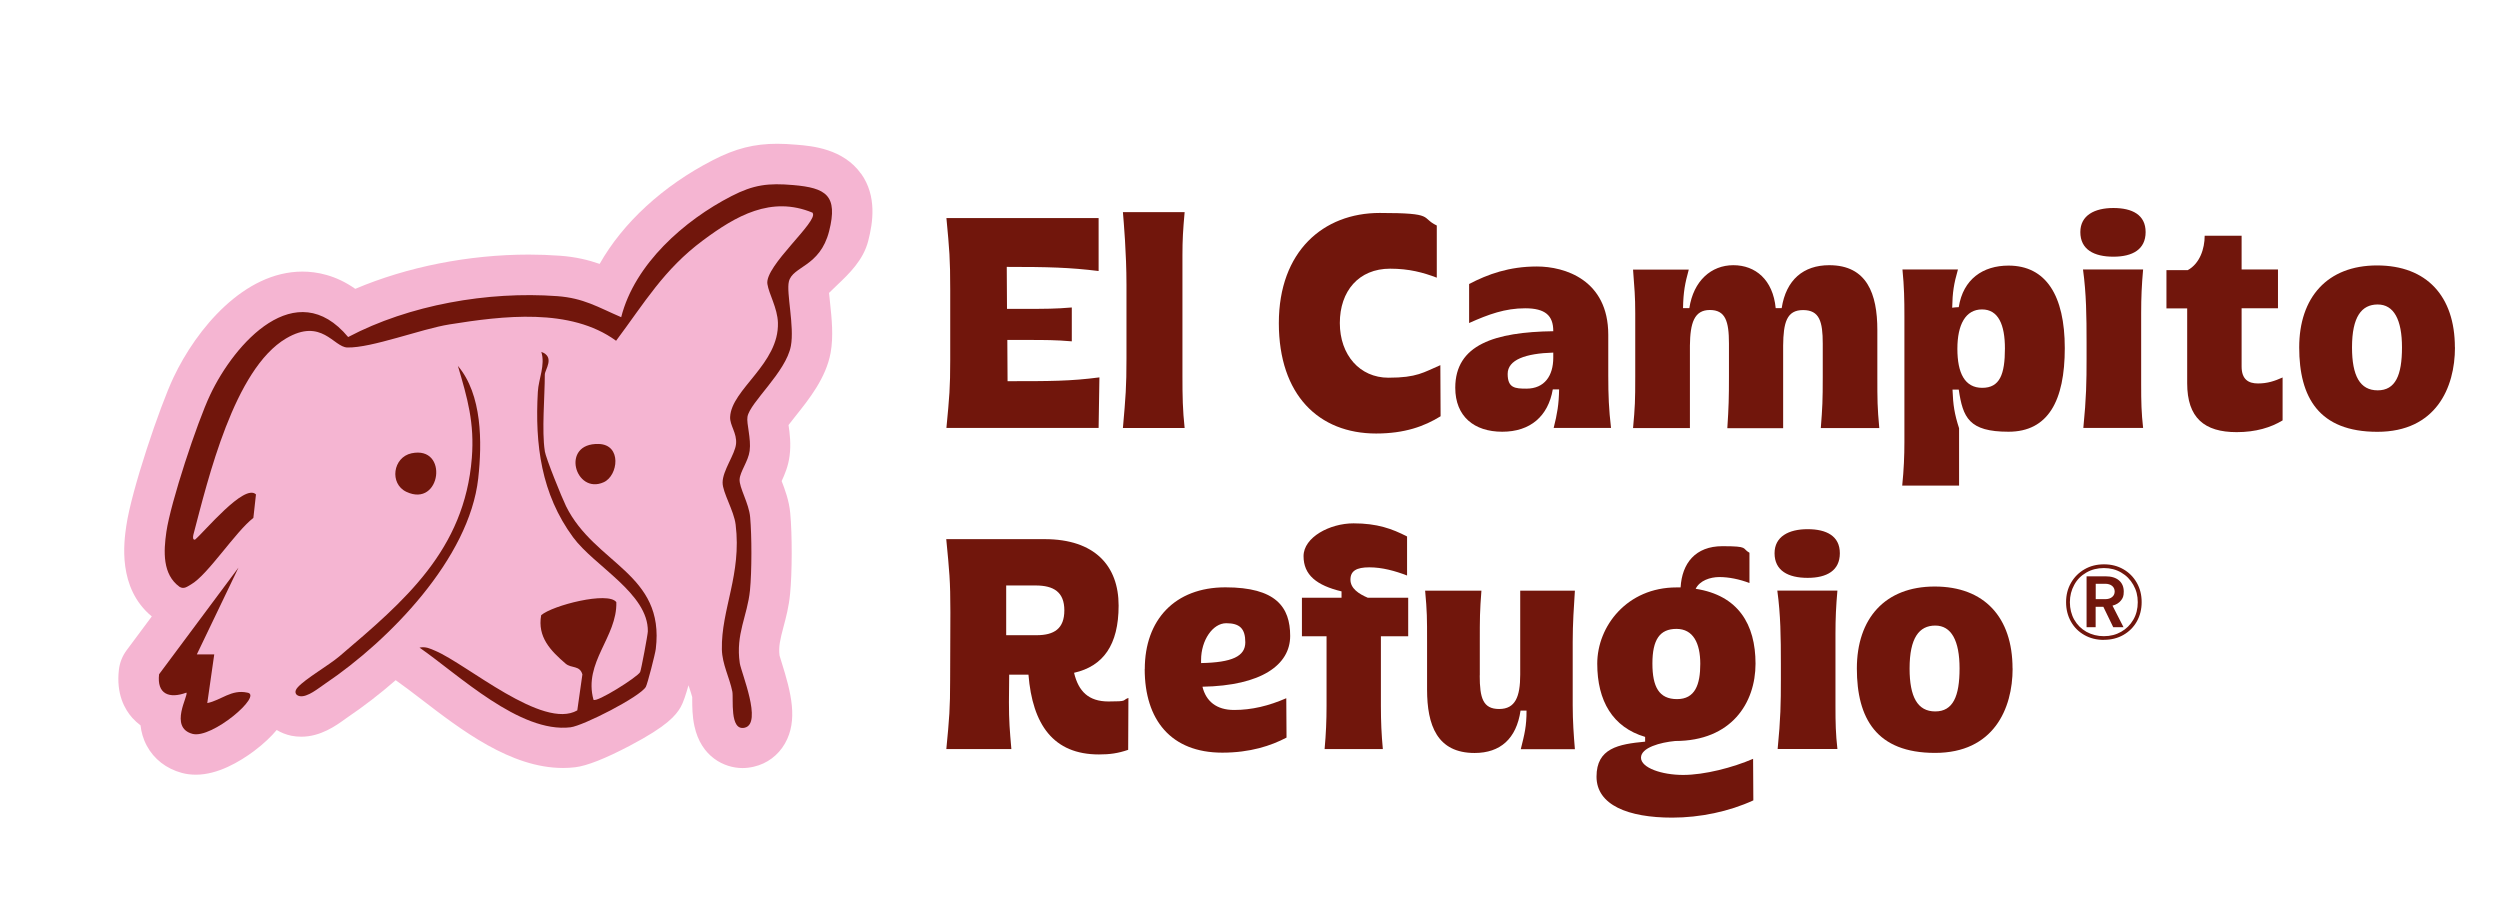 <?xml version="1.0" encoding="UTF-8"?>
<svg id="Capa_1" xmlns="http://www.w3.org/2000/svg" version="1.1" viewBox="0 0 3086.4 1119.9">
  <!-- Generator: Adobe Illustrator 29.5.1, SVG Export Plug-In . SVG Version: 2.1.0 Build 141)  -->
  <defs>
    <style>
      .st0 {
        fill: #71160c;
      }

      .st1 {
        fill: #f5b5d2;
      }
    </style>
  </defs>
  <g>
    <path class="st0" d="M1243.2,381.3h26c20.2,0,34.1,0,54-1.7v41.8c-19.6-1.7-33.4-1.7-54-1.7h-25.6l.3,50.9c52.3,0,77.6,0,113.4-4.7l-1,62.4h-187.9c3.7-38.8,4.7-49.3,4.7-84v-86c0-39.5-1-49.6-4.7-89.1h187.9v65.4c-35.4-4.4-62.4-5.1-113.4-5.1l.3,51.6Z"/>
    <path class="st0" d="M1459.8,315.2v148.4c0,26.3.3,42.5,2.7,64.8h-76.2c3.4-38.8,4.4-50.6,4.4-85.7v-91.1c0-39.5-3.4-77.3-4.4-89.7h76.2c-2,22.3-2.7,34.1-2.7,53.3Z"/>
    <path class="st0" d="M1716.2,331.7c-38.8,0-62.1,27.7-62.1,67.1s24.6,67.5,60,67.5,43.5-6.7,64.1-15.5l.3,63.1c-20.2,12.5-44.5,21.3-79.6,21.3-70.8,0-120.1-47.6-120.1-136.3s55-136,124.5-136,49.9,5.7,70.5,15.5v64.4c-16.9-6.4-34.1-11.1-57.7-11.1Z"/>
    <path class="st0" d="M1917.6,408.6c0-19.2-10.1-28-34.7-28s-45.2,7.4-69.2,18.2v-48.2c23.3-12.1,49.3-21.6,83.7-21.6s88.1,16.5,88.1,84.3v50.6c0,24.3.7,41.2,3.4,64.4h-70.8c4.4-17.5,6.4-29,6.7-47.6h-7.8c-5.7,33.1-27.7,52.3-62.4,52.3s-58-18.9-58-54.3c0-53.3,48.9-68.8,121.1-69.8v-.3ZM1884.5,479.8c22.3,0,33.1-15.9,33.1-38.1v-6.4c-34.1,1-56.3,8.8-56.3,26.3s9.1,18.2,23.3,18.2Z"/>
    <path class="st0" d="M2132.5,528.4c1.7-26,2-37.4,2-63.4v-40.8c0-27.7-4.4-41.5-23.6-41.5s-24.3,15.9-24.6,43.9v101.9h-70.2c2.4-26.3,2.7-33.1,2.7-63.4v-78.3c0-21.6-1-30.7-2.7-54h68.8c-4.7,17.2-6.7,27.3-7.1,47.6h7.8c5.1-33.7,27-53,54.3-53s48.9,17.9,52.3,53h7.4c5.4-35.1,27-53,58.7-53,46.6,0,59.4,35.4,59.4,80v56.7c0,30.4,0,38.1,2.4,64.4h-72.2c2-26,2.4-33.7,2.4-63.4v-40.8c0-27.3-4-41.5-24.3-41.5s-24.3,15.5-24.6,43.9v101.9h-68.8Z"/>
    <path class="st0" d="M2410.5,481.1c.7,18.9,2.4,30,8.1,47.6v70.8h-70.2c2-19.6,2.7-36.8,2.7-53.6v-155.2c0-20.9-.3-36.8-2.4-58h68.5c-5.1,17.9-6.7,28-7.1,47.2,2.7-.3,5.4-.7,8.1-.7,5.4-34.7,30-51.3,61.4-51.3,46.2,0,69.5,36.8,69.5,101.9s-20.6,103.2-69.5,103.2-56.3-17.5-61.4-52h-7.8ZM2475.2,430.2c0-29.3-8.1-48.2-28.3-48.2s-30.4,18.6-30.4,48.6,9.1,48.2,30.7,48.2,28-16.5,28-48.6Z"/>
    <path class="st0" d="M2568.3,286.5c0-20.6,17.5-29.7,40.8-29.7s39.8,8.4,39.8,29.7-15.9,30.4-39.8,30.4-40.8-8.8-40.8-30.4ZM2572,528.4c3.7-37.1,4-57.4,4-85.7v-19.6c0-32.7-.3-60.4-4.4-90.4h74.2c-1.7,19.2-2.4,34.1-2.4,53.6v87.7c0,23.3.3,35.1,2.4,54.3h-73.9Z"/>
    <path class="st0" d="M2767.4,290.9v41.8h44.9v47.9h-44.9v71.9c0,15.9,8.4,20.9,20.2,20.9s20.6-3,30.4-7.4v53c-14.5,8.8-33.1,14.5-56.7,14.5-39.8,0-61.1-17.5-61.1-60.4v-92.4h-25.6v-47.2h26.3c14.8-8.1,20.9-26.3,20.9-42.5h45.5Z"/>
    <path class="st0" d="M3030.8,428.9c0,49.9-23.6,104.2-95.8,104.2s-96.5-42.5-96.5-104.2,34.7-101.2,96.1-101.2,96.1,38.1,96.1,101.2ZM2903.7,428.9c0,35.1,9.8,53,31.7,53s30-18.6,30-53-10.1-53-30-53-31.7,15.2-31.7,53Z"/>
    <path class="st0" d="M1245.9,833.1l-.3,33.7c0,23.3,1,35.1,3,58h-80.3c3.7-38.5,4.7-49.9,4.7-85.4l.3-83.7c0-39.5-1.3-50.6-5.1-90.1h121.4c62.1,0,91.4,33.1,91.4,82s-19.2,74.9-55,83c5.4,22.9,17.9,35.4,42.5,35.4s16.2-1.3,24.6-4.4l-.3,64.1c-12.8,4.4-22.9,5.7-36.1,5.7-56.3,0-82-36.8-87-98.5h-24ZM1242.2,722.8v61.4h37.4c21.9,0,34.4-8.1,34.4-30.7s-13.2-30.7-35.4-30.7h-36.4Z"/>
    <path class="st0" d="M1413.3,826c0-60.7,37.1-100.9,99.5-100.9s80,24.3,80,60-35.4,61.4-108.3,62.7c4.4,17.9,17.2,28.7,39.1,28.7s42.8-5.1,64.4-14.5l.3,48.6c-19.2,10.1-44.9,18.6-79.3,18.6-63.4,0-95.8-40.5-95.8-103.2ZM1482.7,818.6c38.5-.7,54.7-8.4,54.7-25.6s-7.1-23.6-23.6-23.6-31,20.9-31,45.5v3.7Z"/>
    <path class="st0" d="M1738.5,737.9v47.6h-33.7v86c0,19.9.7,34.7,2.4,53.3h-71.9c1.7-18.9,2.4-35.1,2.4-53.3v-86h-30.4v-47.6h48.9v-7.8c-30.7-7.4-46.9-20.2-46.9-43.5s32.4-40.5,61.7-40.5,47.6,6.7,66.1,16.2v48.2c-14.8-5.7-30.7-10.1-46.6-10.1s-23.3,4.4-23.3,15.2,10.1,17.5,21.3,22.3h49.9Z"/>
    <path class="st0" d="M1826.8,833.8c0,28,4,41.5,24,41.5s26-15.2,26-42.5v-103.6h67.5c-1.3,20.6-2.7,40.1-2.7,63.4v78.3c0,19.2,1.3,37.8,2.7,54h-66.8c4.7-18.9,7.1-28,7.1-47.6h-7.4c-5.1,34.7-25,52.3-56.7,52.3-46.2,0-58.7-34.1-58.7-78.3v-58.7c0-30.4,0-37.1-2.4-63.4h69.5c-2,26-2,33.7-2,63.4v41.2Z"/>
    <path class="st0" d="M2030.9,909.7c-39.8-11.8-59-44.2-59-90.4s36.8-94.1,97.8-94.1h5.1c1.7-29.7,18.2-50.9,51.6-50.9s23.6,2.7,33.4,8.1v37.4c-12.1-4.7-25.6-7.4-37.1-7.4s-24.3,4.4-29.3,14.5c52.6,8.1,73.9,43.9,73.9,92.4s-29.7,95.5-99.2,95.5c-18.2,1.7-42.2,8.1-42.2,20.6s25.6,21.3,52,21.3,61.4-9.1,86.4-19.9l.3,51.3c-30,13.8-65.8,21.3-100.2,21.3-54.3,0-93.4-15.5-93.4-50.6s27-40.1,60-43.2v-5.7ZM2040,819.2c0,28.7,8.1,43.9,30.4,43.9s28.7-17.9,28.7-43.5-8.8-43.2-29.4-43.2-29.7,13.2-29.7,42.8Z"/>
    <path class="st0" d="M2190.8,683c0-20.6,17.5-29.7,40.8-29.7s39.8,8.4,39.8,29.7-15.9,30.4-39.8,30.4-40.8-8.8-40.8-30.4ZM2194.6,924.8c3.7-37.1,4-57.4,4-85.7v-19.6c0-32.7-.3-60.4-4.4-90.4h74.2c-1.7,19.2-2.4,34.1-2.4,53.6v87.7c0,23.3.3,35.1,2.4,54.3h-73.9Z"/>
    <path class="st0" d="M2484.7,825.3c0,49.9-23.6,104.2-95.8,104.2s-96.5-42.5-96.5-104.2,34.7-101.2,96.1-101.2,96.1,38.1,96.1,101.2ZM2357.5,825.3c0,35.1,9.8,53,31.7,53s30-18.6,30-53-10.1-53-30-53-31.7,15.2-31.7,53Z"/>
  </g>
  <g>
    <path class="st1" d="M1063.1,214.6c-22-31-60.7-34.4-79.3-35.9-9.3-.8-17-1.2-24.3-1.2-28.4,0-51.4,5.8-79.2,20.1-62,31.8-111.4,77.6-140,128.2-13.8-4.8-29.5-8.7-49.1-10.1-12.5-.9-25.5-1.4-38.4-1.4-74.3,0-150.4,15.2-214.2,42.3-24.2-17.1-47.8-21.3-65.3-21.3-71.8,0-130.6,70.4-159.1,130.7-16.8,35.5-52,139.5-58.3,183.4-2.8,19.3-11.1,76.5,31.5,111.6l-31.1,41.8c-5.2,7-8.5,15.3-9.5,24-3.5,29.9,7.1,48.9,16.6,59.5,3.1,3.4,6.5,6.5,10.1,9.2.9,8.2,3.2,16.7,7.7,25.1,8.8,16.5,24.1,28.4,43.3,33.6,5.5,1.5,11.4,2.2,17.4,2.2h0c27,0,53.8-15.9,71.6-29.1,12.6-9.5,21.5-18.2,28.1-26.1,5.4,3.3,11.5,5.7,18,7.1,4,.8,8.2,1.2,12.4,1.2,23.8,0,42.9-13.7,54.2-21.9,1.2-.8,2.2-1.6,3.1-2.2,19.2-13,39.4-28.4,59.2-45.7.3.2.6.4.8.6,8.9,6.2,19.4,14.3,30.7,22.9,49.2,37.8,110.4,84.9,175,84.9,5.1,0,10.2-.3,15.2-.9,14.3-1.7,36.9-10.6,67-26.4,46.9-24.6,57.1-37.6,63.1-47.8,3.2-5.5,6.6-16,9.7-27,.4,1,.7,2.1,1,3.1,1.4,4.2,2.7,8.2,3.6,11.5v2.6c0,8.8,0,20.9,2.7,33.1,8.2,38.2,37.1,51.9,59.3,51.9,4.7,0,9.4-.6,14.1-1.7,16.4-3.8,30-14,38.4-28.7,16.3-28.6,7.7-62.5-4.3-100.6-.8-2.6-1.9-6-2.4-7.9-1.4-11,.8-20,4.9-35.5,3.1-11.6,6.6-24.8,8.1-40.6,2.6-26.2,2.7-72.8.2-99.7-1.4-15.6-6.7-29.5-10.6-39.6q0,0,0,0c3.6-7.7,8.2-18.4,9.8-31.1,1.9-14.5.2-27.9-1.3-38.1,2.6-3.5,6-7.8,8.7-11.1,16.7-20.9,37.5-47,43.2-77.8,3.8-20.5,1.4-42.9-.7-62.6-.4-3.4-.8-7.8-1.2-11.6,2.8-2.8,6.4-6.3,9.2-8.9,15.5-14.7,33.1-31.4,39.2-55.4,5.7-22.2,11-55-8.8-82.9ZM619.1,442.5s0,0,0,0h0Z"/>
    <path class="st0" d="M1003.2,262.6c-51.2-21.3-94.8,4-135.4,34.2-48.2,35.8-72.2,77.1-107.2,123.9-56.4-41.2-139.9-30.7-205.7-20.2-35.1,5.6-95.9,29.2-126.1,28.5-17-.4-31.6-37.1-75.6-11.2-64.1,37.8-96.2,173-114.4,242.1-.6,2.3-1.2,7,2,6.3,11.2-9.2,61-69.9,75.2-55.8l-3.2,29c-22.1,17-56.3,70.4-76.9,82.1-4.6,2.6-8.7,6.3-14.2,3-21.4-15.4-19.7-44.1-16.3-67.9,5.3-36.3,37.9-135,54.1-169.2,30.1-63.7,105.8-148.6,170.3-71.3,75.5-39.8,172.6-56.7,257.9-50.5,33,2.4,50.3,13.6,79.2,26,16.6-65.6,77.9-119.6,136.2-149.5,27.4-14.1,45.3-16.3,76.4-13.6,40,3.5,55.4,12.5,44.1,56.9s-45.2,43-49.7,62.3c-3.3,13.8,7,55.1,2.5,79.4-6,32.4-50.7,69.8-53.6,87.5-1.4,8.4,4.7,26.8,2.7,42-1.7,12.9-11.8,25.5-12.4,35.1-.7,10.2,11.5,29.6,13,46.7,2.1,23.2,2.1,67.1-.2,90.3-3.1,31.6-17.9,54.1-12.6,90,1.7,11.5,28.3,74.5,6.1,79.7-19.1,4.5-13.6-36.4-15.3-44.7-3.5-17.3-12.5-33.7-12.9-51.9-1-49.4,24.6-92.5,17-154.1-2.1-17.4-16.2-39.6-16.1-52,0-14.7,15.3-34.6,16.6-47.6,1.3-13.5-7.8-22.9-7.3-33.3,1.5-34.2,60.6-65.6,59-116.4-.6-18.3-11.1-35.3-13-47.8-3.5-22.2,63.3-77.4,55.9-87.6Z"/>
    <path class="st0" d="M672.5,556.7c1.4,9,21.2,57.8,26.3,68.2,35.5,71.8,122.3,82.8,110.8,176.3-.7,6-10.3,43.4-12.3,46.8-7.1,12.2-77.2,48-93,49.9-62.6,7.5-138-64.8-186.4-98.4,7.9-1.5,12.8,1.1,19.6,4,39.1,16.6,132.8,98,175.2,73.5l6.3-44.4c-3.3-11.5-13.6-7.2-20.7-13.3-18.6-16-35-32.9-30.2-59.8,13.9-12.1,82.9-29.8,92.8-16.1,1.2,43.1-40.9,74.3-28.2,120.5,3.5,4,54.4-28,57.6-34.2,1.2-2.3,9.5-46.6,9.5-50.3.6-46.8-65.9-80.3-92.2-116-39.5-53.6-47.3-114.8-43.6-179.6.9-16.3,9.4-32.8,4.3-49.4,17.3,6.3,4.3,22.2,4.3,27.9,0,27.2-3.9,69.8,0,94.5Z"/>
    <path class="st0" d="M294.5,700.6l-51.5,107.3h21.5s-8.6,60.1-8.6,60.1c17.4-3.6,29.6-17.2,49.4-12.9,20,2.8-43.7,57.4-67.7,50.9-29.5-8-4.4-47.9-7.5-50.9-21.1,7.8-36.6,1.9-33.7-22.7l98.2-131.9Z"/>
    <path class="st0" d="M565.1,451.5c30.3,35.5,30.2,94.7,25.3,139.1-11,98.9-109.8,200.1-188.9,253.4-7.9,5.3-22.2,17.4-31.7,15.4-5.1-1.1-7.1-5.5-2.3-10.8,9.8-10.9,38-26.9,51.7-38.5,80.3-68.3,154.2-130.8,163.3-244.7,3.4-43.3-5.3-73.6-17.3-114Z"/>
    <path class="st0" d="M508.1,559.6c46.3-9.7,36.4,67.8-6.4,47.6-21.2-10-16.7-42.7,6.4-47.6Z"/>
    <path class="st0" d="M739.1,548.1c28.9.8,24.1,39.1,6.3,47.2-35.3,16-53.9-48.5-6.3-47.2Z"/>
  </g>
  <path class="st0" d="M2597.4,790c-9,0-17.1-2-24.1-6-7.1-4-12.6-9.5-16.6-16.6-4-7.1-6-15.1-6-24s2-16.8,6.1-23.9c4.1-7.1,9.6-12.6,16.7-16.7,7.1-4.1,15.1-6.1,24-6.1s16.8,2,23.8,6c7,4,12.6,9.6,16.6,16.6,4.1,7.1,6.1,15.1,6.1,24s-2,16.9-6,24c-4,7.1-9.6,12.6-16.6,16.6s-15,6-23.9,6ZM2597.4,785.4c7.9,0,15-1.8,21.3-5.4,6.3-3.6,11.3-8.5,15-14.9,3.7-6.3,5.5-13.5,5.5-21.6s-1.8-15-5.5-21.5c-3.7-6.5-8.6-11.5-15-15.2-6.3-3.7-13.4-5.5-21.3-5.5s-15.2,1.8-21.6,5.5c-6.5,3.7-11.5,8.7-15,15.2-3.6,6.5-5.4,13.6-5.4,21.5s1.8,15.2,5.4,21.6c3.6,6.3,8.6,11.3,15,14.9,6.5,3.6,13.7,5.4,21.6,5.4ZM2576,774.2v-62.7h23.5c7.1,0,12.7,1.7,16.6,5.1s5.8,8,5.8,13.8-1.2,8.1-3.5,11c-2.4,3-5.8,5.1-10.4,6.3l13.6,26.6h-12.7l-12.2-25.2h-9.5v25.2h-11.3ZM2599,739.7c3.6,0,6.4-.9,8.5-2.6,2.1-1.7,3.2-4,3.2-6.8s-1.1-5.3-3.2-7c-2.2-1.7-5-2.6-8.5-2.6h-11.7v19h11.7Z"/>
</svg>